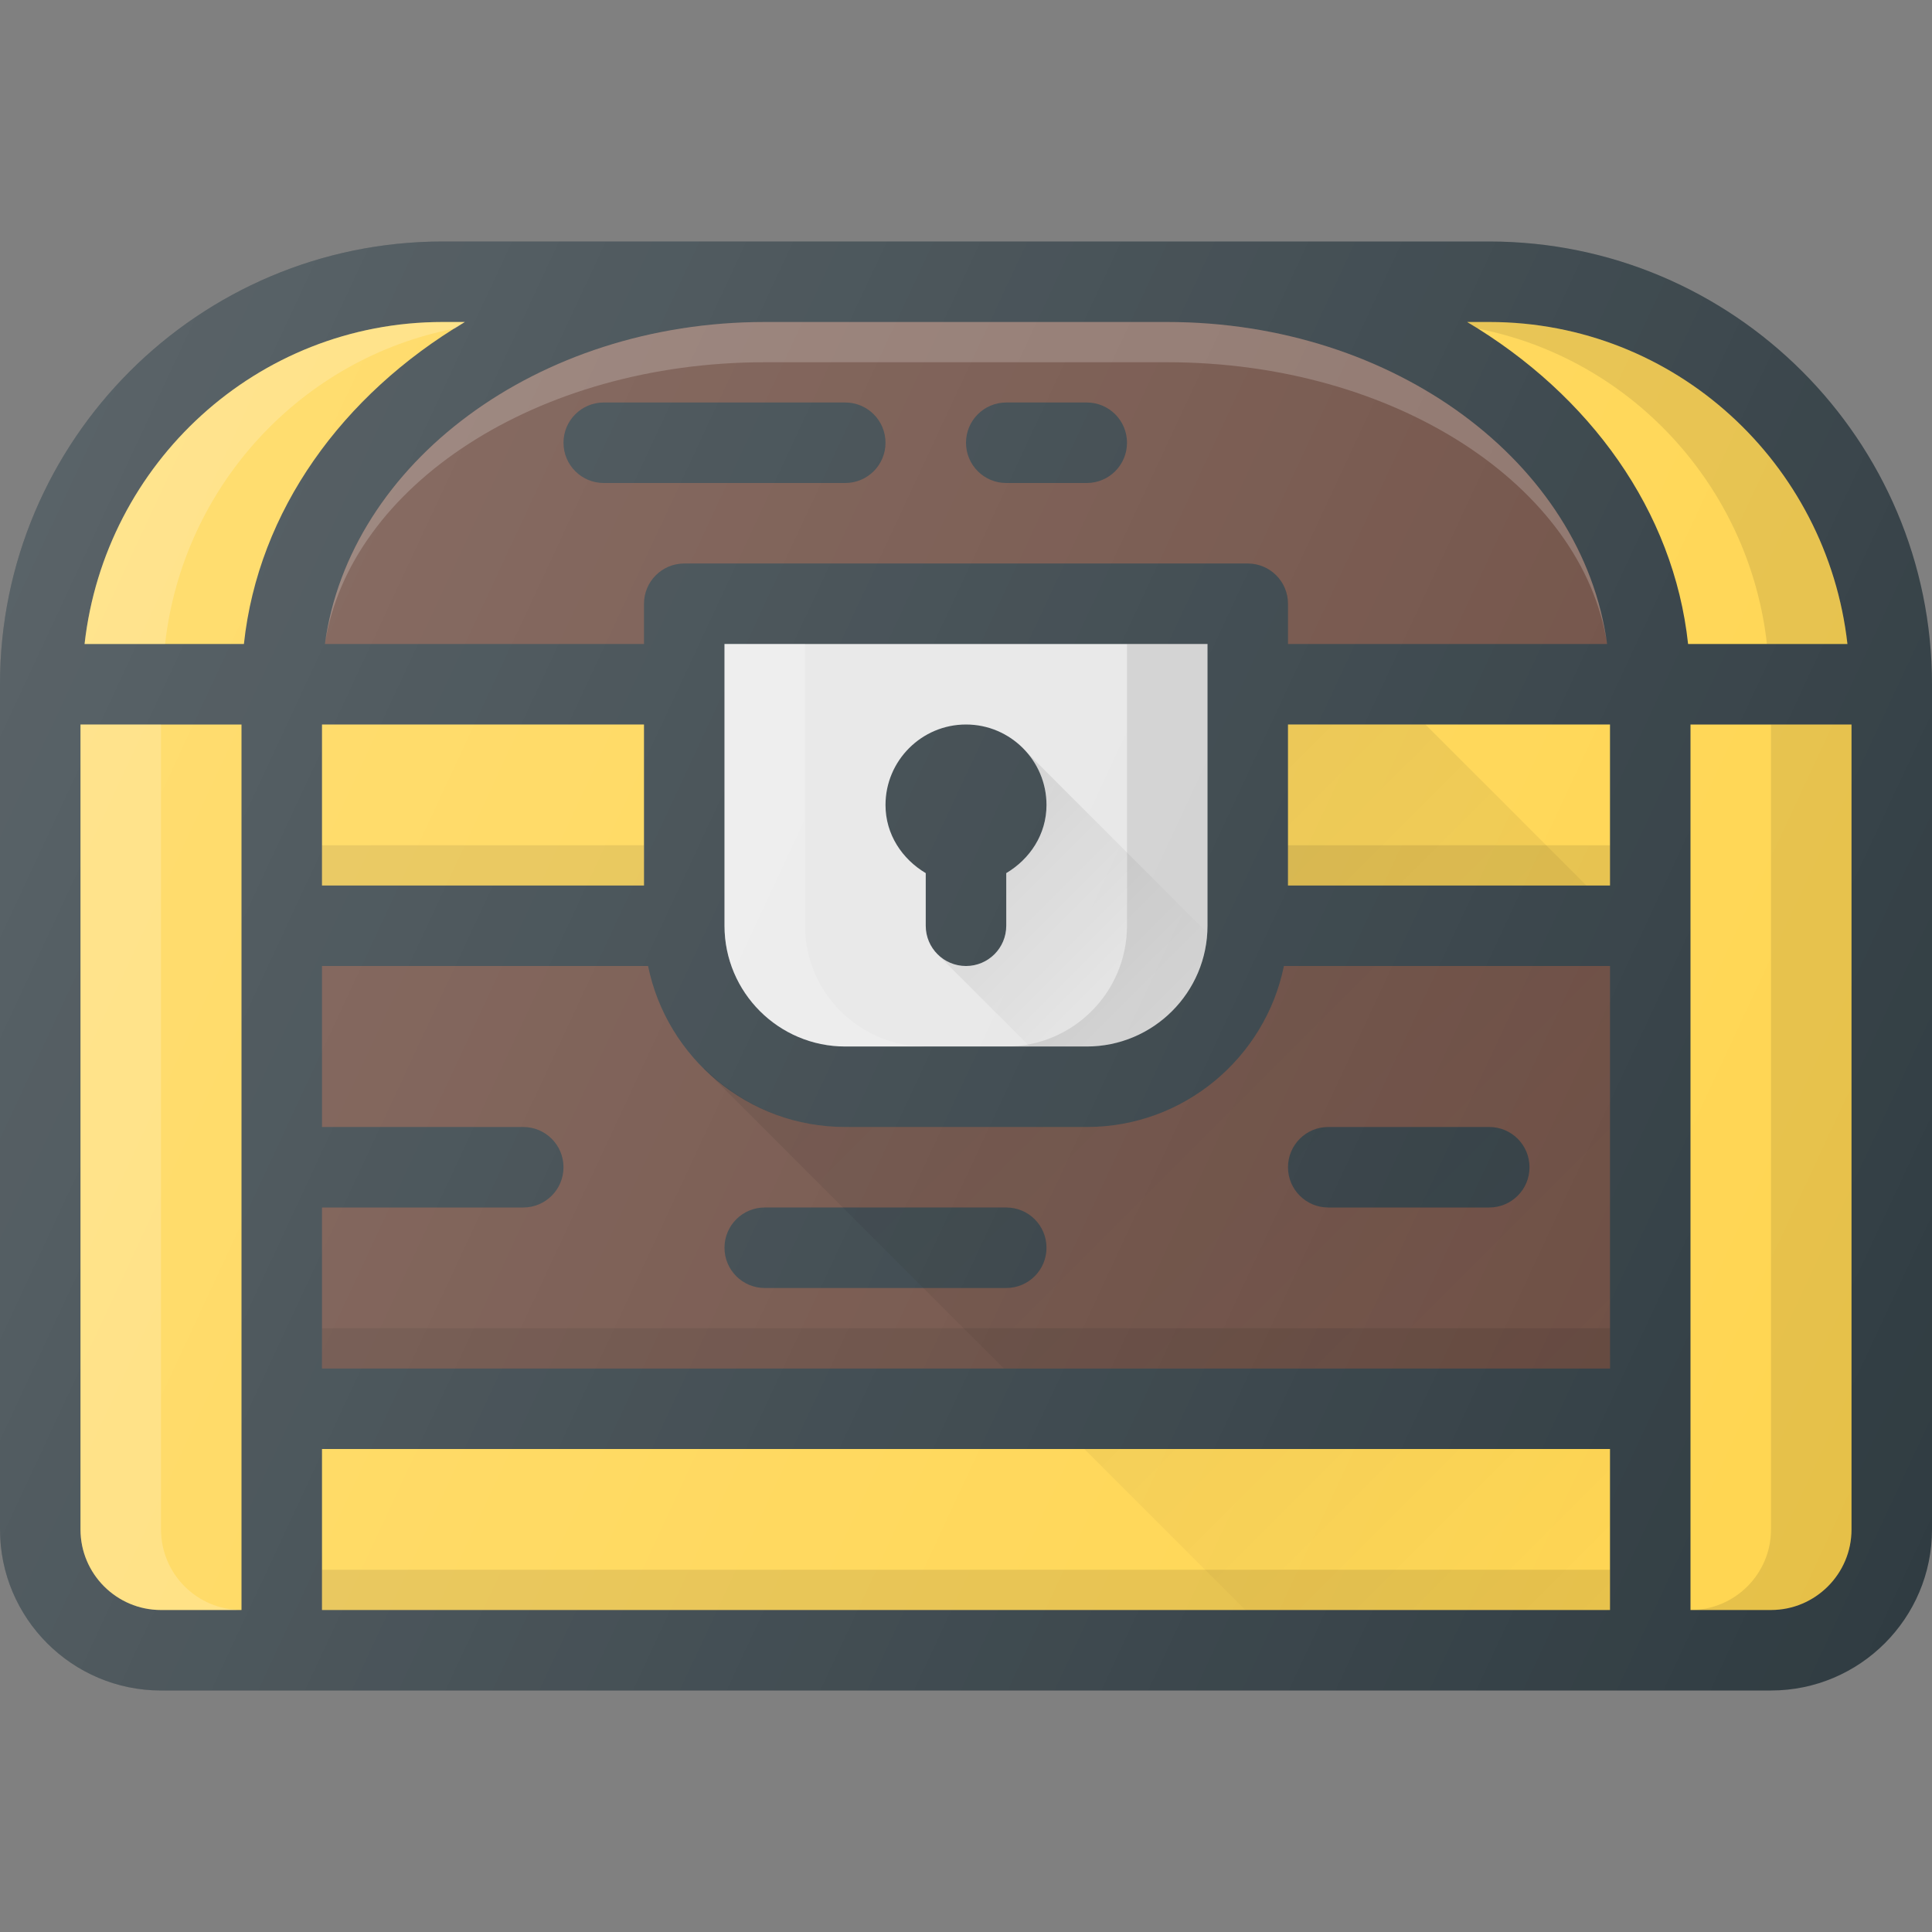<?xml version="1.0" encoding="iso-8859-1"?>
<!-- Generator: Adobe Illustrator 19.0.0, SVG Export Plug-In . SVG Version: 6.00 Build 0)  -->
<svg version="1.1" id="Capa_1" xmlns="http://www.w3.org/2000/svg" xmlns:xlink="http://www.w3.org/1999/xlink" x="0px" y="0px"
	 viewBox="0 0 512 512" style="enable-background:new 0 0 512 512;" xml:space="preserve">
<rect x="0" y="0" width="512" height="512" fill="#808080" stroke="none"/>
<path style="fill:#303C42;" d="M394.667,64H117.333C52.635,64,0,116.635,0,181.333v224C0,428.865,19.135,448,42.667,448h426.667
	C492.865,448,512,428.865,512,405.333v-224C512,116.635,459.365,64,394.667,64z"/>
<g>
	<path style="fill:#FFD54F;" d="M394.667,85.333c49.285,0,89.536,37.465,94.922,85.333h-42.228
		c-3.779-35.259-26.06-66.016-58.551-85.333H394.667z"/>
	<rect x="85.333" y="192" style="fill:#FFD54F;" width="85.333" height="42.667"/>
</g>
<path style="fill:#6D4C41;" d="M224,298.667h64c25.754,0,47.298-18.353,52.254-42.667h86.413v106.667H85.333V320h53.333
	c5.896,0,10.667-4.771,10.667-10.667s-4.771-10.667-10.667-10.667H85.333V256h86.413C176.702,280.314,198.246,298.667,224,298.667z"
	/>
<path style="fill:#E6E6E6;" d="M192,245.333v-74.667h128v74.667c0,17.646-14.354,32-32,32h-64
	C206.354,277.333,192,262.979,192,245.333z"/>
<path style="opacity:0.2;fill:#FFFFFF;enable-background:new    ;" d="M213.333,245.333v-74.667H192v74.667
	c0,17.646,14.354,32,32,32h21.333C227.688,277.333,213.333,262.979,213.333,245.333z"/>
<path style="opacity:0.1;enable-background:new    ;" d="M298.667,170.667v74.667c0,17.646-14.354,32-32,32H288
	c17.646,0,32-14.354,32-32v-74.667H298.667z"/>
<rect x="85.333" y="384" style="fill:#FFD54F;" width="341.333" height="42.667"/>
<rect x="85.333" y="416" style="opacity:0.1;enable-background:new    ;" width="341.333" height="10.667"/>
<rect x="85.333" y="352" style="opacity:0.1;enable-background:new    ;" width="341.333" height="10.667"/>
<rect x="341.333" y="192" style="fill:#FFD54F;" width="85.333" height="42.667"/>
<rect x="85.333" y="224" style="opacity:0.1;enable-background:new    ;" width="85.333" height="10.667"/>
<rect x="341.333" y="224" style="opacity:0.1;enable-background:new    ;" width="85.333" height="10.667"/>
<path style="fill:#6D4C41;" d="M309.333,85.333c60.288,0,110.053,37.402,116.565,85.333h-84.565V160
	c0-5.896-4.771-10.667-10.667-10.667H181.333c-5.896,0-10.667,4.771-10.667,10.667v10.667H86.102
	c6.512-47.931,56.277-85.333,116.565-85.333H309.333z"/>
<path style="opacity:0.2;fill:#FFFFFF;enable-background:new    ;" d="M202.667,96h106.667c60.288,0,110.053,32.727,116.565,74.667
	c-6.512-47.931-56.277-85.333-116.565-85.333H202.667c-60.288,0-110.053,37.402-116.565,85.333
	C92.613,128.727,142.379,96,202.667,96z"/>
<g>
	<path style="fill:#FFD54F;" d="M117.333,85.333h5.857c-32.491,19.318-54.772,50.074-58.551,85.333H22.411
		C27.797,122.798,68.048,85.333,117.333,85.333z"/>
	<path style="fill:#FFD54F;" d="M21.333,405.333V192H64v234.667H42.667C30.906,426.667,21.333,417.094,21.333,405.333z"/>
</g>
<g>
	<path style="opacity:0.2;fill:#FFFFFF;enable-background:new    ;" d="M120.603,87.053c0.883-0.552,1.688-1.185,2.587-1.72h-5.857
		c-49.285,0-89.536,37.465-94.922,85.333h21.333C48.454,128.802,79.836,94.9,120.603,87.053z"/>
	<path style="opacity:0.2;fill:#FFFFFF;enable-background:new    ;" d="M42.667,405.333V192H21.333v213.333
		c0,11.76,9.573,21.333,21.333,21.333H64C52.24,426.667,42.667,417.094,42.667,405.333z"/>
</g>
<path style="opacity:0.1;enable-background:new    ;" d="M391.397,87.053c-0.883-0.552-1.688-1.185-2.587-1.72h5.857
	c49.285,0,89.536,37.465,94.922,85.333h-21.333C463.546,128.802,432.164,94.9,391.397,87.053z"/>
<path style="fill:#FFD54F;" d="M490.667,405.333c0,11.76-9.573,21.333-21.333,21.333H448V192h42.667V405.333z"/>
<g>
	<path style="fill:#303C42;" d="M160,128h64c5.896,0,10.667-4.771,10.667-10.667s-4.771-10.667-10.667-10.667h-64
		c-5.896,0-10.667,4.771-10.667,10.667S154.104,128,160,128z"/>
	<path style="fill:#303C42;" d="M266.667,128H288c5.896,0,10.667-4.771,10.667-10.667s-4.771-10.667-10.667-10.667h-21.333
		c-5.896,0-10.667,4.771-10.667,10.667S260.771,128,266.667,128z"/>
	<path style="fill:#303C42;" d="M202.667,341.333h64c5.896,0,10.667-4.771,10.667-10.667c0-5.896-4.771-10.667-10.667-10.667h-64
		c-5.896,0-10.667,4.771-10.667,10.667C192,336.563,196.771,341.333,202.667,341.333z"/>
	<path style="fill:#303C42;" d="M352,320h42.667c5.896,0,10.667-4.771,10.667-10.667s-4.771-10.667-10.667-10.667H352
		c-5.896,0-10.667,4.771-10.667,10.667S346.104,320,352,320z"/>
</g>
<path style="opacity:0.1;enable-background:new    ;" d="M469.333,405.333V192h21.333v213.333c0,11.76-9.573,21.333-21.333,21.333
	H448C459.76,426.667,469.333,417.094,469.333,405.333z"/>
<linearGradient id="SVGID_1_" gradientUnits="userSpaceOnUse" x1="-34.892" y1="636.275" x2="-32.345" y2="633.726" gradientTransform="matrix(21.333 0 0 -21.333 996.333 13791.667)">
	<stop  offset="0" style="stop-color:#000000;stop-opacity:0.1"/>
	<stop  offset="1" style="stop-color:#000000;stop-opacity:0"/>
</linearGradient>
<path style="fill:url(#SVGID_1_);" d="M271.253,198.517c3.733,3.845,6.081,9.049,6.081,14.816c0,7.792-4.409,14.329-10.667,18.053
	v13.947c0,5.896-4.771,10.667-10.667,10.667c-2.738,0-5.174-1.104-7.061-2.797l-0.049,0.13l24,24H288
	c17.046,0,30.892-13.43,31.823-30.246L271.253,198.517z"/>
<path style="fill:#303C42;" d="M245.333,231.387v13.947c0,5.896,4.771,10.667,10.667,10.667c5.896,0,10.667-4.771,10.667-10.667
	v-13.947c6.258-3.724,10.667-10.262,10.667-18.053c0-11.76-9.573-21.333-21.333-21.333c-11.76,0-21.333,9.573-21.333,21.333
	C234.667,221.125,239.076,227.663,245.333,231.387z"/>
<linearGradient id="SVGID_2_" gradientUnits="userSpaceOnUse" x1="-34.648" y1="636.518" x2="-25.659" y2="627.529" gradientTransform="matrix(21.333 0 0 -21.333 996.333 13791.667)">
	<stop  offset="0" style="stop-color:#000000;stop-opacity:0.1"/>
	<stop  offset="1" style="stop-color:#000000;stop-opacity:0"/>
</linearGradient>
<path style="fill:url(#SVGID_2_);" d="M377.755,192h-36.422v42.667h79.089L377.755,192z M330.034,426.667h96.633V384H287.367
	L330.034,426.667z M340.254,256c-4.956,24.314-26.5,42.667-52.254,42.667h-64c-14.587,0-27.693-6.02-37.329-15.544l-0.098,0.083
	l79.461,79.461h160.633V256H340.254z"/>
<linearGradient id="SVGID_3_" gradientUnits="userSpaceOnUse" x1="-46.611" y1="639.402" x2="-22.239" y2="628.037" gradientTransform="matrix(21.333 0 0 -21.333 996.333 13791.667)">
	<stop  offset="0" style="stop-color:#FFFFFF;stop-opacity:0.2"/>
	<stop  offset="1" style="stop-color:#FFFFFF;stop-opacity:0"/>
</linearGradient>
<path style="fill:url(#SVGID_3_);" d="M394.667,64H117.333C52.635,64,0,116.635,0,181.333v224C0,428.865,19.135,448,42.667,448
	h426.667C492.865,448,512,428.865,512,405.333v-224C512,116.635,459.365,64,394.667,64z"/>
<g>
</g>
<g>
</g>
<g>
</g>
<g>
</g>
<g>
</g>
<g>
</g>
<g>
</g>
<g>
</g>
<g>
</g>
<g>
</g>
<g>
</g>
<g>
</g>
<g>
</g>
<g>
</g>
<g>
</g>
</svg>
